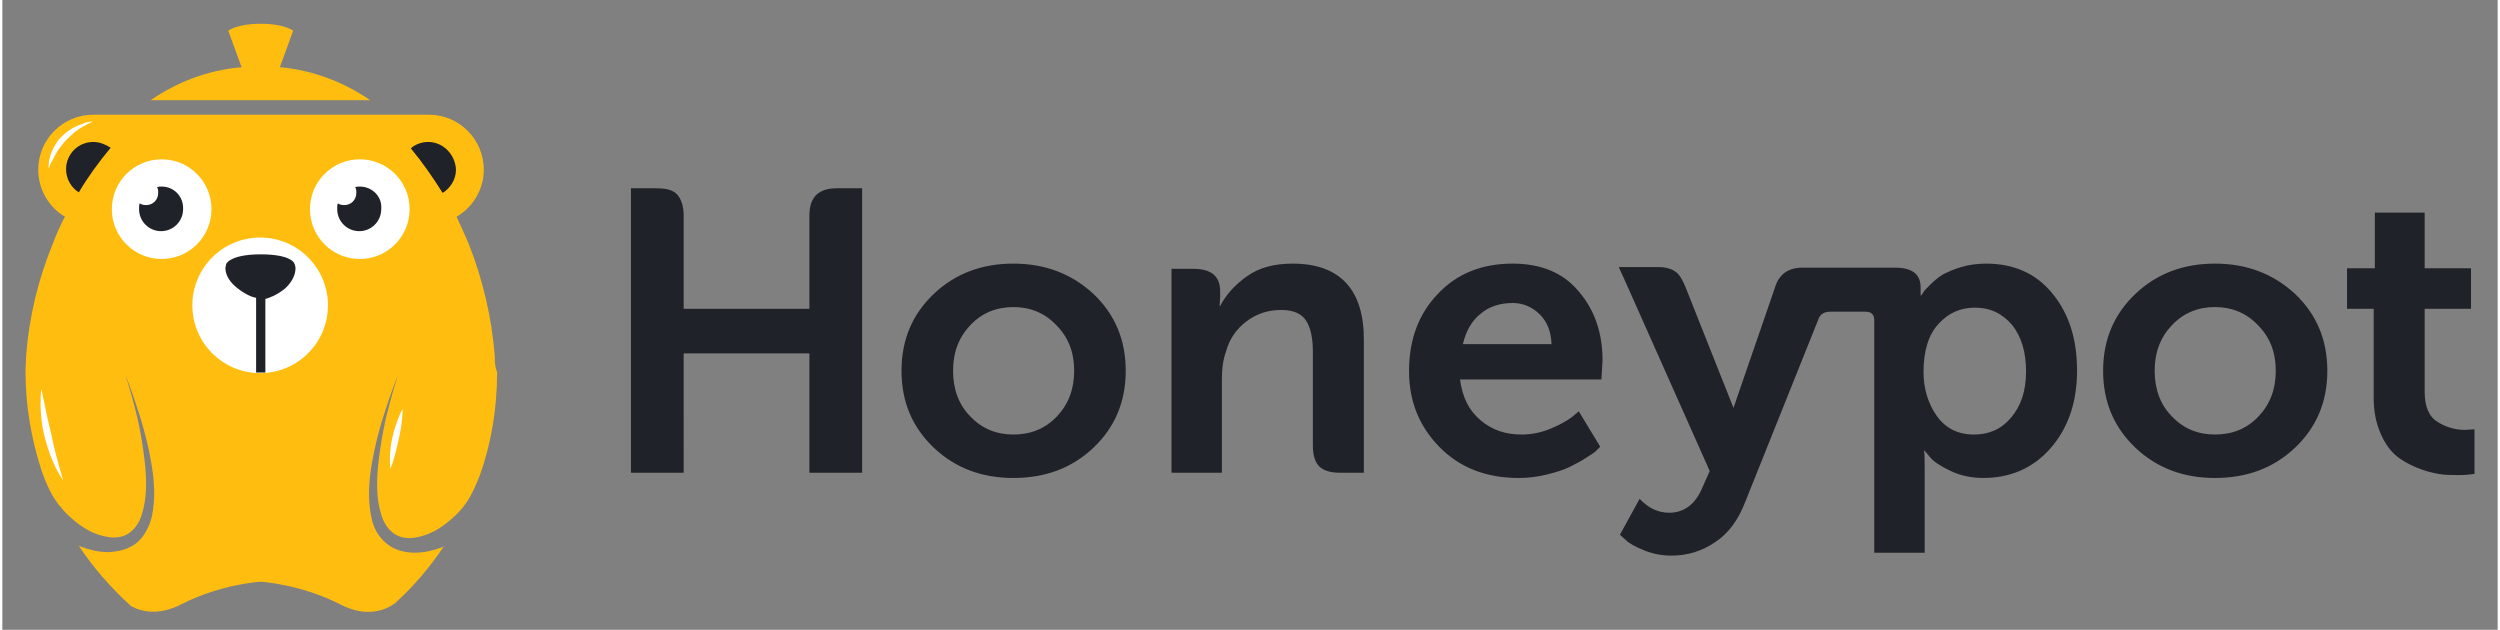 <svg xmlns="http://www.w3.org/2000/svg" width="131" height="33" viewBox="0 0 430.7 108.7"><rect x="0" y="0" width="430.7" height="108.7" fill="#808080" stroke="none"/><path fill="#FFBE0F" d="M85 61.6c-.5-6.8-2.1-13.4-4.5-19.5-.7-1.6-1.4-3.2-2.1-4.7 2.8-1.6 4.7-4.7 4.7-8.1 0-5.2-4.2-9.5-9.5-9.5H15.7c-5.2 0-9.5 4.2-9.5 9.5 0 3.5 1.9 6.5 4.6 8.1-.8 1.5-1.5 3.1-2.1 4.7-2.5 6.1-4.1 12.6-4.6 19.5 0 .8-.1 1.6-.1 2.5C4 70 5 75.7 6.7 81c.5 1.5 1.5 4.1 2.8 5.8.1.2.3.4.4.5l.1.1c.5.7 1.2 1.4 2 2.1.8.7 1.7 1.4 2.8 2 1 .6 2.3 1 3.5 1.2 1.3.2 2.6 0 3.6-.7s1.8-1.9 2.2-3.3c.9-2.8.8-6 .5-8.8-.3-2.9-.8-5.6-1.3-7.8-1.1-4.6-2.1-7.5-2.1-7.5s1.2 2.9 2.6 7.4c.7 2.3 1.4 4.9 1.9 7.8.5 2.9.8 6.1.1 9.4-.4 1.6-1.2 3.3-2.6 4.5-1.5 1.2-3.3 1.5-4.9 1.6-1.7 0-3.3-.4-4.6-.9-.2-.1-.3-.1-.5-.2 2.5 3.8 5.6 7.3 9 10.4 1.8 1 4.8 1.7 8.7-.3 6.8-3.5 13.7-3.9 13.7-3.9s6.8.4 13.7 3.9c4.6 2.4 7.9 1 9.5-.2 3.2-2.9 6-6.2 8.4-9.8-.2.1-.3.1-.4.2-1.4.5-2.9.9-4.6.9-1.6 0-3.5-.4-4.9-1.6-1.5-1.2-2.3-2.9-2.6-4.5-.7-3.3-.4-6.5.1-9.4.5-2.9 1.2-5.6 1.9-7.8 1.4-4.5 2.6-7.4 2.6-7.4s-1 3-2.1 7.5c-.5 2.3-1 5-1.3 7.8-.3 2.9-.4 6 .5 8.8.4 1.4 1.2 2.6 2.2 3.3 1 .7 2.3.9 3.6.7 1.2-.2 2.4-.6 3.5-1.2s2-1.3 2.8-2c1.1-.9 1.9-1.9 2.5-2.7 1-1.4 1.8-3.3 2.4-4.8 2-5.6 3-11.6 3-17.9-.4-.9-.4-1.8-.4-2.6z"></path><circle fill="#FFF" cx="27.5" cy="36.1" r="8.6"></circle><path fill="#1F2228" d="M15.7 24.5c-2.6 0-4.7 2.1-4.7 4.7 0 1.7.9 3.2 2.2 4 1.6-2.7 3.5-5.3 5.5-7.7-.8-.5-1.8-1-3-1zM73.5 24.5c-1.1 0-2.2.4-3 1.1 2 2.4 3.8 5 5.5 7.7 1.3-.8 2.3-2.3 2.3-4-.1-2.6-2.2-4.8-4.8-4.8zM27.5 32.2c-.3 0-.5 0-.8.1.2.3.2.6.2 1 0 1.2-.9 2.1-2.1 2.1-.4 0-.8-.1-1.1-.3-.1.3-.1.6-.1 1 0 2.1 1.7 3.8 3.8 3.8 2.1 0 3.8-1.7 3.8-3.8.1-2.2-1.6-3.9-3.7-3.9z"></path><circle fill="#FFF" cx="61.7" cy="36.1" r="8.6"></circle><path fill="#1F2228" d="M61.7 32.2c-.3 0-.5 0-.8.1.2.3.2.6.2 1 0 1.2-.9 2.1-2.1 2.1-.4 0-.8-.1-1.1-.3-.1.3-.1.6-.1 1 0 2.1 1.7 3.8 3.8 3.8s3.8-1.7 3.8-3.8c.2-2.2-1.6-3.9-3.7-3.9z"></path><circle fill="#FFF" cx="44.5" cy="52.7" r="11.7"></circle><path fill="#1F2228" d="M50.6 46.3c0-.2 0-.3-.1-.5v-.1c-.1-.1-.1-.3-.2-.4 0 0-.7-1.4-5.7-1.4-2.9 0-4.4.5-5.1.9-.4.2-.8.5-.9.9v.1c0 .1-.1.3-.1.4 0 .7.2 2 1.9 3.4 1.5 1.2 2.7 1.7 3.4 1.8v12.9h1.6V51.6c.7-.2 1.9-.6 3.4-1.8 1.5-1.4 1.8-2.7 1.8-3.5z"></path><path fill="#FFBE0F" d="M25.6 17.3h37.9c-4.5-3.1-9.9-5.2-15.6-5.7l2.3-6.3s-1.5-1.2-5.6-1.2S39 5.3 39 5.3l2.3 6.3c-5.9.5-11.2 2.6-15.7 5.7z"></path><path fill="#FFF" d="M10.5 82.9s-.6-.8-1.3-2.2c-.7-1.4-1.4-3.3-1.9-5.3s-.7-4-.7-5.6c0-1.5.1-2.6.1-2.6s.1.2.2.7c.1.5.2 1.1.4 1.9.3 1.5.7 3.4 1.2 5.4.4 2 .9 3.9 1.3 5.3.2.7.4 1.3.5 1.8.2.4.2.6.2.6zM69.1 70.6s0 .7-.1 1.7-.3 2.3-.6 3.6c-.3 1.3-.6 2.6-.9 3.5-.1.5-.3.9-.4 1.2-.1.2-.1.4-.1.4s-.1-.7-.1-1.7.1-2.4.4-3.7c.3-1.3.7-2.6 1.1-3.5.3-.9.7-1.5.7-1.5zM15.6 21s-.7.3-1.6.8c-.5.3-1 .6-1.5 1s-1 .9-1.5 1.4c-.5.5-.9 1.1-1.3 1.6-.4.6-.7 1.1-.9 1.6-.3.5-.5.9-.6 1.2-.1.3-.2.5-.2.5v-.5c0-.3 0-.8.2-1.4.1-.6.4-1.2.7-1.8.3-.6.8-1.3 1.3-1.8 1.1-1.1 2.5-1.9 3.6-2.2 1-.5 1.8-.4 1.8-.4z"></path><g fill="#1F2228"><path d="M174.5 45.5c-5.4 0-10 1.7-13.7 5.2-3.7 3.5-5.6 7.9-5.6 13.3s1.9 9.8 5.6 13.3c3.7 3.5 8.3 5.2 13.7 5.2 5.5 0 10.1-1.7 13.8-5.2 3.7-3.5 5.6-7.9 5.6-13.3s-1.9-9.8-5.6-13.3c-3.8-3.5-8.4-5.2-13.8-5.2zm7.5 26.4c-2 2.1-4.5 3.1-7.5 3.1-2.9 0-5.4-1-7.4-3.1-2-2-3-4.7-3-7.9s1-5.8 3-7.9c2-2.1 4.5-3.1 7.4-3.1 2.9 0 5.4 1 7.4 3.1 2.1 2.1 3.1 4.7 3.1 7.9s-1 5.8-3 7.9zM260.7 45.5c-5.3 0-9.6 1.7-12.9 5.2-3.3 3.4-5 7.9-5 13.3 0 5.2 1.7 9.5 5.2 13.1 3.5 3.6 8.1 5.4 13.7 5.4 1.7 0 3.3-.2 4.9-.6 1.6-.4 2.9-.8 3.9-1.3s2-1 2.9-1.6c.9-.6 1.6-1 1.8-1.3l.6-.6-3.7-6.1-1.2 1c-.8.6-2 1.3-3.7 2-1.7.7-3.3 1-5 1-2.8 0-5.1-.8-7.1-2.5s-3.1-4-3.5-7H276l.2-3.3c0-4.8-1.4-8.8-4.2-12-2.6-3.1-6.4-4.7-11.3-4.7zm-8.6 13.9c.5-2.2 1.5-4 3-5.2 1.5-1.3 3.4-1.9 5.6-1.9 1.8 0 3.4.7 4.7 2 1.3 1.3 1.9 3 2 5.1h-15.3zM342.4 45.5c-1.5 0-3 .2-4.3.6-1.4.4-2.4.9-3.2 1.3-.8.5-1.5 1.1-2.1 1.7-.6.6-1.1 1.1-1.2 1.3-.2.3-.3.5-.4.6h-.1v-1.4c0-2.3-1.5-3.4-4.4-3.4h-16c-2.4 0-4 1.1-4.7 3.3l-.2.6-7 20.3-8.3-20.9c-.5-1.2-1-2.1-1.7-2.6s-1.7-.8-2.9-.8H279l1 2.2 2.9 6.5 11.8 26.5-1.2 2.7c-1.2 3-3.2 4.5-5.8 4.5-1.9 0-3.6-.8-5.1-2.4l-3.4 6.2 1 .9c.6.6 1.7 1.2 3.2 1.8 1.5.6 3 .9 4.7.9 2.8 0 5.3-.8 7.5-2.3 2.3-1.5 4-3.8 5.2-6.9L313.5 55c.3-.8 1-1.2 2-1.2H321.6c1 0 1.5.5 1.5 1.5v40.1h8.7V80.8c0-1.2 0-2.2-.1-3h.1l1 1.2c.6.7 1.8 1.5 3.5 2.3 1.7.8 3.6 1.2 5.6 1.2 4.7 0 8.6-1.7 11.6-5.1 3-3.4 4.6-7.9 4.6-13.4s-1.4-9.9-4.3-13.4c-2.8-3.4-6.6-5.1-11.4-5.1zm4.3 26.6c-1.7 2-3.8 2.9-6.4 2.9-2.8 0-4.9-1.1-6.4-3.2s-2.3-4.7-2.3-7.6c0-3.7.9-6.5 2.6-8.3 1.7-1.9 3.8-2.8 6.3-2.8 2.6 0 4.7 1 6.4 3 1.6 2 2.4 4.7 2.4 8 0 3.4-.9 6-2.6 8zM381.9 45.5c-5.4 0-10 1.7-13.7 5.2-3.7 3.5-5.6 7.9-5.6 13.3s1.9 9.8 5.6 13.3c3.7 3.5 8.3 5.2 13.7 5.2 5.5 0 10.1-1.7 13.8-5.2 3.7-3.5 5.6-7.9 5.6-13.3s-1.9-9.8-5.6-13.3c-3.8-3.5-8.4-5.2-13.8-5.2zm7.5 26.4c-2 2.1-4.5 3.1-7.5 3.1-2.9 0-5.4-1-7.4-3.1-2-2-3-4.7-3-7.9s1-5.8 3-7.9c2-2.1 4.5-3.1 7.4-3.1 2.9 0 5.4 1 7.4 3.1 2.1 2.1 3.1 4.7 3.1 7.9s-1 5.8-3 7.9zM425.1 74.2c-1.8 0-3.4-.5-4.8-1.4-1.5-.9-2.2-2.7-2.2-5.2V53.3h8v-7h-8v-9.6h-8.6v9.6h-4.8v7h4.6v15.4c0 2.3.4 4.2 1.1 5.9.7 1.7 1.6 3 2.6 3.9 1 .9 2.3 1.6 3.7 2.2 1.4.6 2.7.9 3.8 1.1 1.1.2 2.3.2 3.5.2 1.1 0 2-.1 2.7-.2v-7.7l-1.6.1zM139.3 37.2v16.1h-21.7V37.2c0-1.6-.4-2.8-1.1-3.6-.7-.8-1.9-1.1-3.6-1.1h-4.4V81.6h9.1V61h21.7v20.6h9.1V32.5H144c-3.1 0-4.7 1.5-4.7 4.7zM222.7 45.5c-3.2 0-5.8.7-7.9 2.2-2.1 1.5-3.6 3.2-4.6 5.1h-.1l.1-1.5v-1c0-2.6-1.5-3.9-4.6-3.9h-3.8v35.2h8.7V65.4c0-1.8.2-3.3.7-4.7.6-2.2 1.8-3.9 3.5-5.2 1.7-1.3 3.7-2 6-2 2.1 0 3.5.6 4.3 1.8.8 1.2 1.2 3 1.2 5.4v16.2c0 1.7.4 2.9 1.1 3.6.7.7 1.9 1.1 3.6 1.1h4.1V58.9c.1-8.9-4.1-13.4-12.3-13.4z"></path></g></svg>
